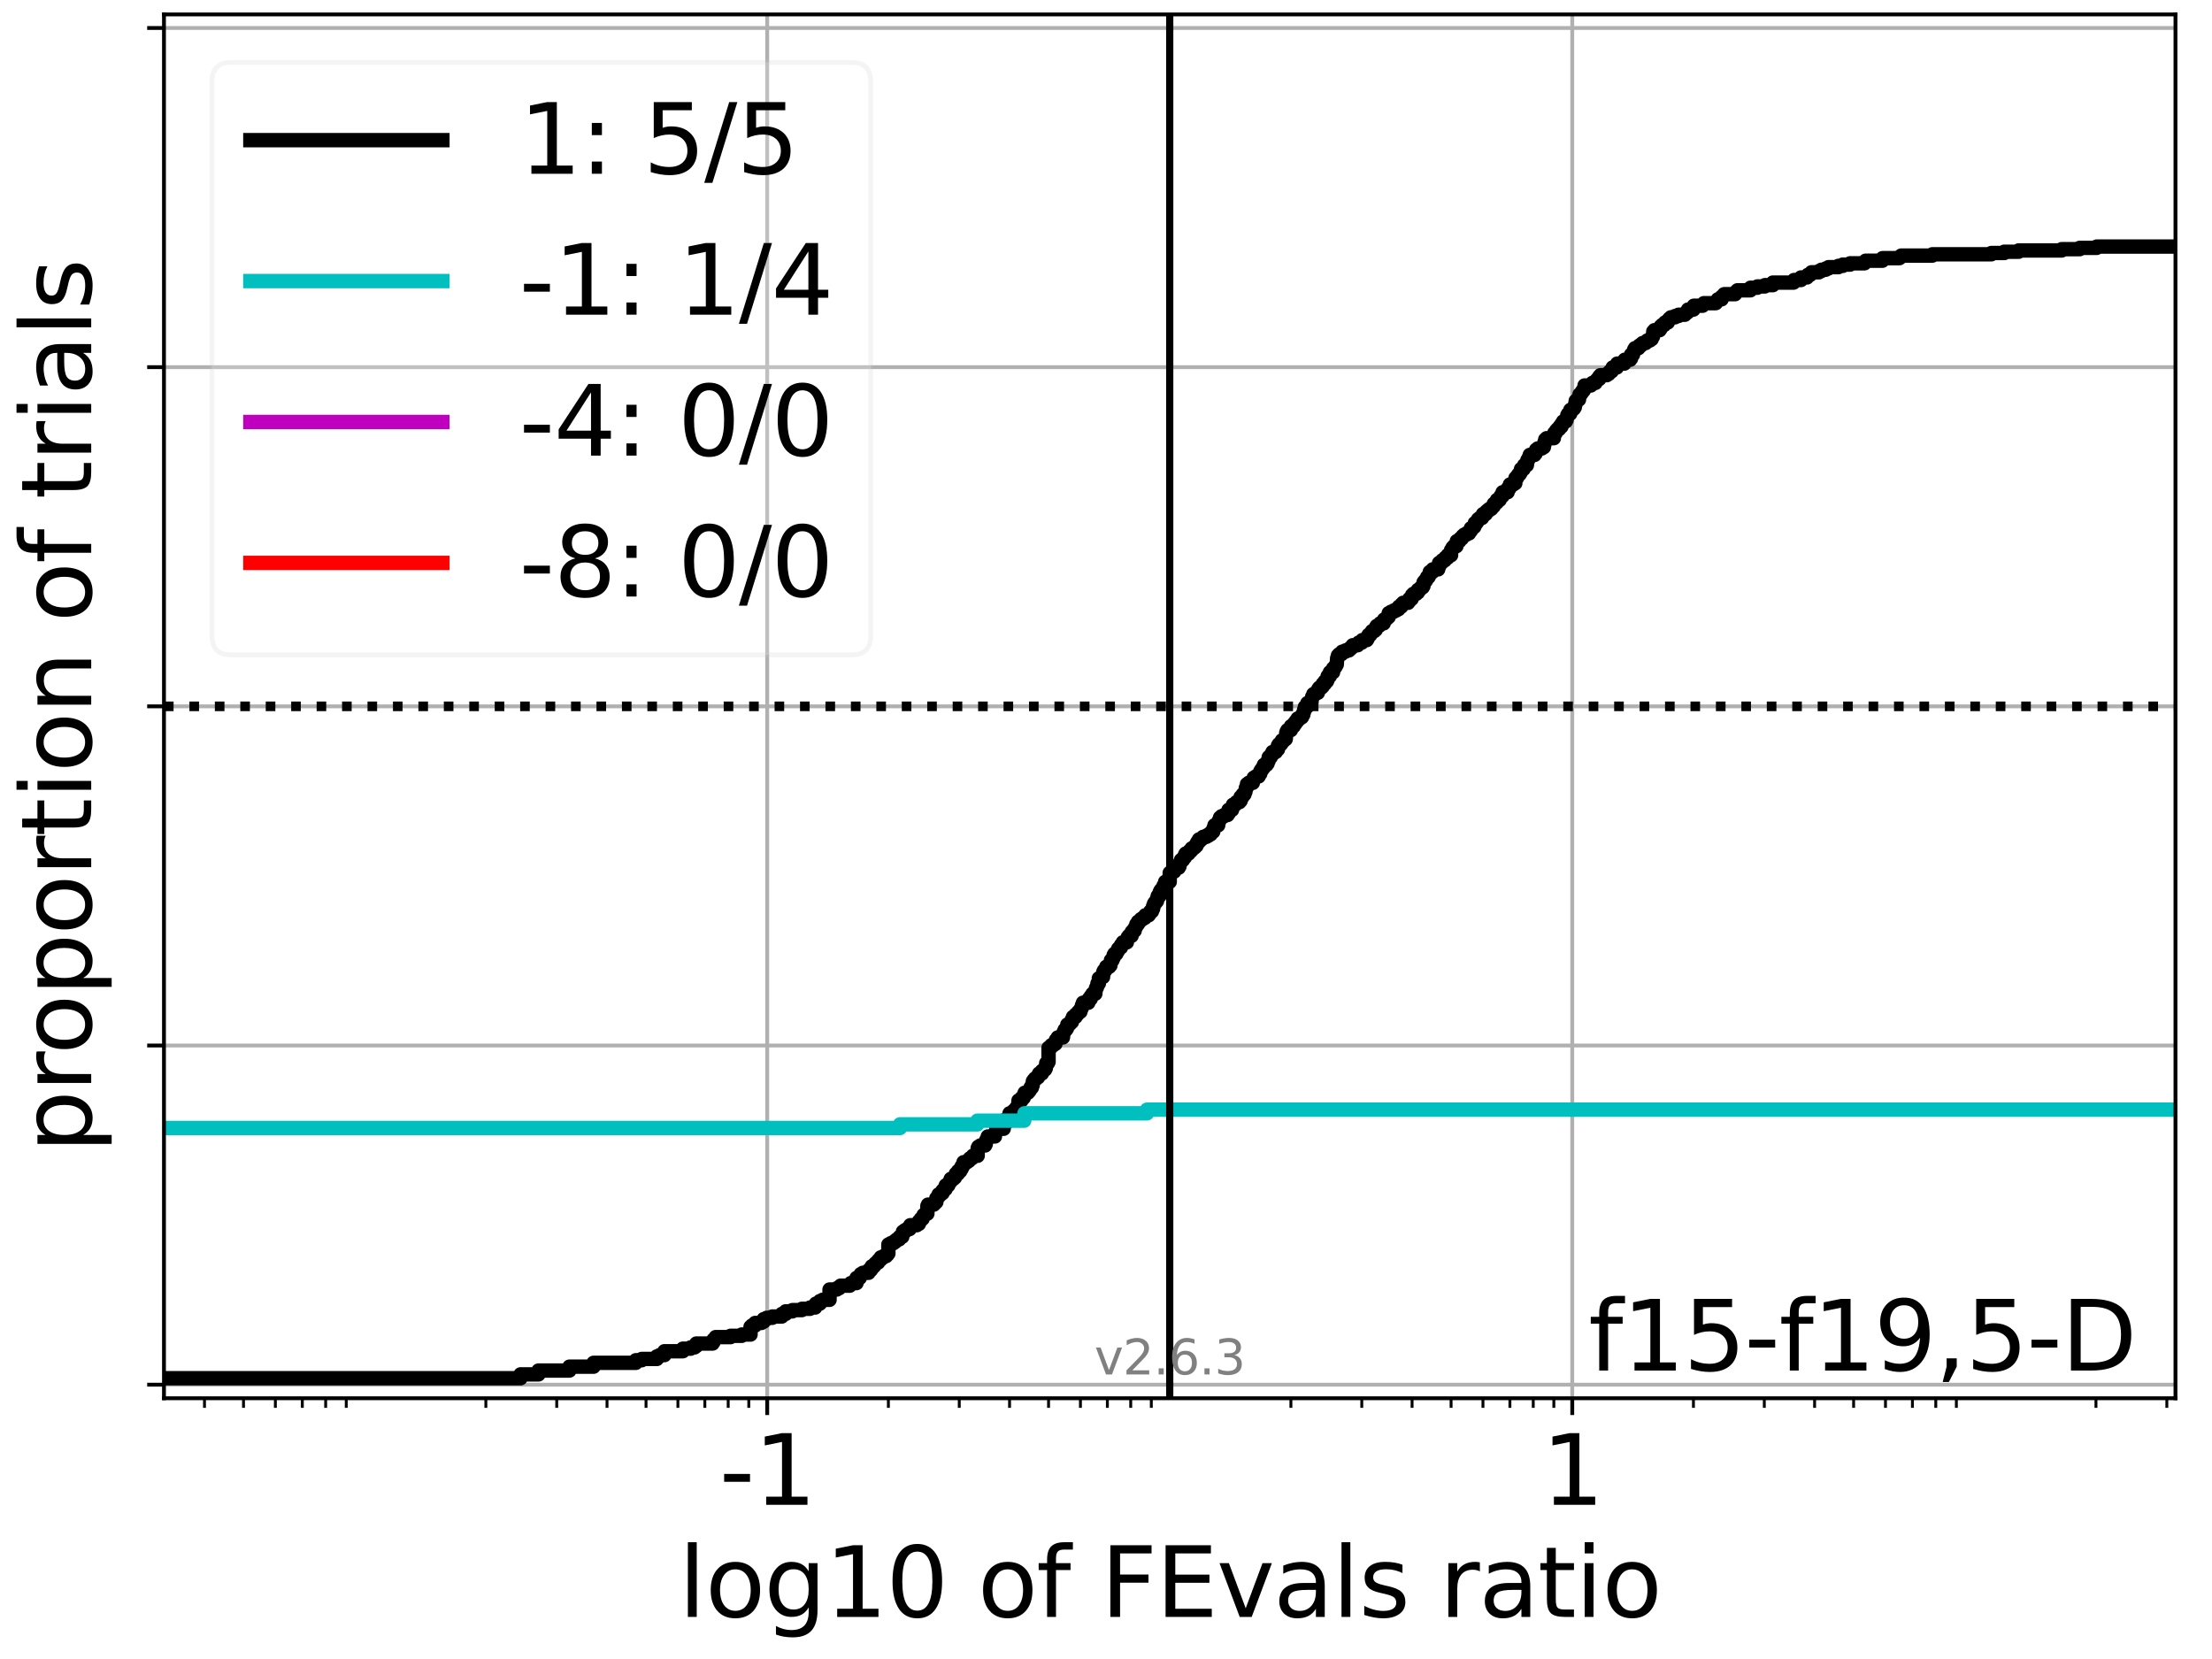 <?xml version="1.0" encoding="utf-8" standalone="no"?>
<!DOCTYPE svg PUBLIC "-//W3C//DTD SVG 1.1//EN"
  "http://www.w3.org/Graphics/SVG/1.1/DTD/svg11.dtd">
<svg xmlns:xlink="http://www.w3.org/1999/xlink" width="460.8pt" height="345.6pt" viewBox="0 0 460.8 345.6" xmlns="http://www.w3.org/2000/svg" version="1.1">
 <defs>
  <style type="text/css">*{stroke-linejoin: round; stroke-linecap: butt}</style>
 </defs>
 <g id="figure_1">
  <g id="patch_1">
   <path d="M 0 345.6 
L 460.8 345.6 
L 460.8 0 
L 0 0 
z
" style="fill: #ffffff"/>
  </g>
  <g id="axes_1">
   <g id="patch_2">
    <path d="M 34.16 291.28 
L 453.192 291.28 
L 453.192 3 
L 34.16 3 
z
" style="fill: #ffffff"/>
   </g>
   <g id="matplotlib.axis_1">
    <g id="xtick_1">
     <g id="line2d_1">
      <path d="M 159.822 291.28 
L 159.822 3 
" clip-path="url(#p659d8a43f0)" style="fill: none; stroke: #b0b0b0; stroke-width: 0.8; stroke-linecap: square"/>
     </g>
     <g id="line2d_2">
      <defs>
       <path id="me70e916cfa" d="M 0 0 
L 0 3.5 
" style="stroke: #000000; stroke-width: 0.8"/>
      </defs>
      <g>
       <use xlink:href="#me70e916cfa" x="159.822" y="291.28" style="stroke: #000000; stroke-width: 0.8"/>
      </g>
     </g>
     <g id="text_1">
      <!-- -1 -->
      <g transform="translate(149.852 313.477)scale(0.2 -0.2)">
       <defs>
        <path id="DejaVuSans-2d" d="M 313 2009 
L 1997 2009 
L 1997 1497 
L 313 1497 
L 313 2009 
z
" transform="scale(0.016)"/>
        <path id="DejaVuSans-31" d="M 794 531 
L 1825 531 
L 1825 4091 
L 703 3866 
L 703 4441 
L 1819 4666 
L 2450 4666 
L 2450 531 
L 3481 531 
L 3481 0 
L 794 0 
L 794 531 
z
" transform="scale(0.016)"/>
       </defs>
       <use xlink:href="#DejaVuSans-2d"/>
       <use xlink:href="#DejaVuSans-31" x="36.084"/>
      </g>
     </g>
    </g>
    <g id="xtick_2">
     <g id="line2d_3">
      <path d="M 327.53 291.28 
L 327.53 3 
" clip-path="url(#p659d8a43f0)" style="fill: none; stroke: #b0b0b0; stroke-width: 0.8; stroke-linecap: square"/>
     </g>
     <g id="line2d_4">
      <g>
       <use xlink:href="#me70e916cfa" x="327.53" y="291.28" style="stroke: #000000; stroke-width: 0.8"/>
      </g>
     </g>
     <g id="text_2">
      <!-- 1 -->
      <g transform="translate(321.167 313.477)scale(0.2 -0.2)">
       <use xlink:href="#DejaVuSans-31"/>
      </g>
     </g>
    </g>
    <g id="xtick_3">
     <g id="line2d_5">
      <defs>
       <path id="m4a11865825" d="M 0 0 
L 0 2 
" style="stroke: #000000; stroke-width: 0.6"/>
      </defs>
      <g>
       <use xlink:href="#m4a11865825" x="42.599" y="291.28" style="stroke: #000000; stroke-width: 0.6"/>
      </g>
     </g>
    </g>
    <g id="xtick_4">
     <g id="line2d_6">
      <g>
       <use xlink:href="#m4a11865825" x="50.726" y="291.28" style="stroke: #000000; stroke-width: 0.6"/>
      </g>
     </g>
    </g>
    <g id="xtick_5">
     <g id="line2d_7">
      <g>
       <use xlink:href="#m4a11865825" x="57.365" y="291.28" style="stroke: #000000; stroke-width: 0.6"/>
      </g>
     </g>
    </g>
    <g id="xtick_6">
     <g id="line2d_8">
      <g>
       <use xlink:href="#m4a11865825" x="62.979" y="291.28" style="stroke: #000000; stroke-width: 0.6"/>
      </g>
     </g>
    </g>
    <g id="xtick_7">
     <g id="line2d_9">
      <g>
       <use xlink:href="#m4a11865825" x="67.842" y="291.28" style="stroke: #000000; stroke-width: 0.6"/>
      </g>
     </g>
    </g>
    <g id="xtick_8">
     <g id="line2d_10">
      <g>
       <use xlink:href="#m4a11865825" x="72.131" y="291.28" style="stroke: #000000; stroke-width: 0.6"/>
      </g>
     </g>
    </g>
    <g id="xtick_9">
     <g id="line2d_11">
      <g>
       <use xlink:href="#m4a11865825" x="101.211" y="291.28" style="stroke: #000000; stroke-width: 0.6"/>
      </g>
     </g>
    </g>
    <g id="xtick_10">
     <g id="line2d_12">
      <g>
       <use xlink:href="#m4a11865825" x="115.977" y="291.28" style="stroke: #000000; stroke-width: 0.6"/>
      </g>
     </g>
    </g>
    <g id="xtick_11">
     <g id="line2d_13">
      <g>
       <use xlink:href="#m4a11865825" x="126.453" y="291.28" style="stroke: #000000; stroke-width: 0.6"/>
      </g>
     </g>
    </g>
    <g id="xtick_12">
     <g id="line2d_14">
      <g>
       <use xlink:href="#m4a11865825" x="134.579" y="291.28" style="stroke: #000000; stroke-width: 0.6"/>
      </g>
     </g>
    </g>
    <g id="xtick_13">
     <g id="line2d_15">
      <g>
       <use xlink:href="#m4a11865825" x="141.219" y="291.28" style="stroke: #000000; stroke-width: 0.6"/>
      </g>
     </g>
    </g>
    <g id="xtick_14">
     <g id="line2d_16">
      <g>
       <use xlink:href="#m4a11865825" x="146.833" y="291.28" style="stroke: #000000; stroke-width: 0.6"/>
      </g>
     </g>
    </g>
    <g id="xtick_15">
     <g id="line2d_17">
      <g>
       <use xlink:href="#m4a11865825" x="151.696" y="291.28" style="stroke: #000000; stroke-width: 0.6"/>
      </g>
     </g>
    </g>
    <g id="xtick_16">
     <g id="line2d_18">
      <g>
       <use xlink:href="#m4a11865825" x="155.985" y="291.28" style="stroke: #000000; stroke-width: 0.6"/>
      </g>
     </g>
    </g>
    <g id="xtick_17">
     <g id="line2d_19">
      <g>
       <use xlink:href="#m4a11865825" x="185.065" y="291.28" style="stroke: #000000; stroke-width: 0.6"/>
      </g>
     </g>
    </g>
    <g id="xtick_18">
     <g id="line2d_20">
      <g>
       <use xlink:href="#m4a11865825" x="199.831" y="291.28" style="stroke: #000000; stroke-width: 0.6"/>
      </g>
     </g>
    </g>
    <g id="xtick_19">
     <g id="line2d_21">
      <g>
       <use xlink:href="#m4a11865825" x="210.307" y="291.28" style="stroke: #000000; stroke-width: 0.6"/>
      </g>
     </g>
    </g>
    <g id="xtick_20">
     <g id="line2d_22">
      <g>
       <use xlink:href="#m4a11865825" x="218.433" y="291.28" style="stroke: #000000; stroke-width: 0.6"/>
      </g>
     </g>
    </g>
    <g id="xtick_21">
     <g id="line2d_23">
      <g>
       <use xlink:href="#m4a11865825" x="225.073" y="291.28" style="stroke: #000000; stroke-width: 0.6"/>
      </g>
     </g>
    </g>
    <g id="xtick_22">
     <g id="line2d_24">
      <g>
       <use xlink:href="#m4a11865825" x="230.687" y="291.28" style="stroke: #000000; stroke-width: 0.6"/>
      </g>
     </g>
    </g>
    <g id="xtick_23">
     <g id="line2d_25">
      <g>
       <use xlink:href="#m4a11865825" x="235.55" y="291.28" style="stroke: #000000; stroke-width: 0.6"/>
      </g>
     </g>
    </g>
    <g id="xtick_24">
     <g id="line2d_26">
      <g>
       <use xlink:href="#m4a11865825" x="239.839" y="291.28" style="stroke: #000000; stroke-width: 0.6"/>
      </g>
     </g>
    </g>
    <g id="xtick_25">
     <g id="line2d_27">
      <g>
       <use xlink:href="#m4a11865825" x="268.919" y="291.28" style="stroke: #000000; stroke-width: 0.6"/>
      </g>
     </g>
    </g>
    <g id="xtick_26">
     <g id="line2d_28">
      <g>
       <use xlink:href="#m4a11865825" x="283.685" y="291.28" style="stroke: #000000; stroke-width: 0.6"/>
      </g>
     </g>
    </g>
    <g id="xtick_27">
     <g id="line2d_29">
      <g>
       <use xlink:href="#m4a11865825" x="294.161" y="291.28" style="stroke: #000000; stroke-width: 0.6"/>
      </g>
     </g>
    </g>
    <g id="xtick_28">
     <g id="line2d_30">
      <g>
       <use xlink:href="#m4a11865825" x="302.287" y="291.28" style="stroke: #000000; stroke-width: 0.6"/>
      </g>
     </g>
    </g>
    <g id="xtick_29">
     <g id="line2d_31">
      <g>
       <use xlink:href="#m4a11865825" x="308.927" y="291.28" style="stroke: #000000; stroke-width: 0.6"/>
      </g>
     </g>
    </g>
    <g id="xtick_30">
     <g id="line2d_32">
      <g>
       <use xlink:href="#m4a11865825" x="314.541" y="291.28" style="stroke: #000000; stroke-width: 0.6"/>
      </g>
     </g>
    </g>
    <g id="xtick_31">
     <g id="line2d_33">
      <g>
       <use xlink:href="#m4a11865825" x="319.404" y="291.28" style="stroke: #000000; stroke-width: 0.6"/>
      </g>
     </g>
    </g>
    <g id="xtick_32">
     <g id="line2d_34">
      <g>
       <use xlink:href="#m4a11865825" x="323.693" y="291.28" style="stroke: #000000; stroke-width: 0.6"/>
      </g>
     </g>
    </g>
    <g id="xtick_33">
     <g id="line2d_35">
      <g>
       <use xlink:href="#m4a11865825" x="352.773" y="291.28" style="stroke: #000000; stroke-width: 0.6"/>
      </g>
     </g>
    </g>
    <g id="xtick_34">
     <g id="line2d_36">
      <g>
       <use xlink:href="#m4a11865825" x="367.538" y="291.28" style="stroke: #000000; stroke-width: 0.6"/>
      </g>
     </g>
    </g>
    <g id="xtick_35">
     <g id="line2d_37">
      <g>
       <use xlink:href="#m4a11865825" x="378.015" y="291.28" style="stroke: #000000; stroke-width: 0.6"/>
      </g>
     </g>
    </g>
    <g id="xtick_36">
     <g id="line2d_38">
      <g>
       <use xlink:href="#m4a11865825" x="386.141" y="291.28" style="stroke: #000000; stroke-width: 0.6"/>
      </g>
     </g>
    </g>
    <g id="xtick_37">
     <g id="line2d_39">
      <g>
       <use xlink:href="#m4a11865825" x="392.781" y="291.28" style="stroke: #000000; stroke-width: 0.6"/>
      </g>
     </g>
    </g>
    <g id="xtick_38">
     <g id="line2d_40">
      <g>
       <use xlink:href="#m4a11865825" x="398.395" y="291.28" style="stroke: #000000; stroke-width: 0.6"/>
      </g>
     </g>
    </g>
    <g id="xtick_39">
     <g id="line2d_41">
      <g>
       <use xlink:href="#m4a11865825" x="403.258" y="291.28" style="stroke: #000000; stroke-width: 0.6"/>
      </g>
     </g>
    </g>
    <g id="xtick_40">
     <g id="line2d_42">
      <g>
       <use xlink:href="#m4a11865825" x="407.547" y="291.28" style="stroke: #000000; stroke-width: 0.6"/>
      </g>
     </g>
    </g>
    <g id="xtick_41">
     <g id="line2d_43">
      <g>
       <use xlink:href="#m4a11865825" x="436.626" y="291.28" style="stroke: #000000; stroke-width: 0.6"/>
      </g>
     </g>
    </g>
    <g id="xtick_42">
     <g id="line2d_44">
      <g>
       <use xlink:href="#m4a11865825" x="451.392" y="291.28" style="stroke: #000000; stroke-width: 0.6"/>
      </g>
     </g>
    </g>
    <g id="text_3">
     <!-- log10 of FEvals ratio -->
     <g transform="translate(141.371 336.833)scale(0.2 -0.2)">
      <defs>
       <path id="DejaVuSans-6c" d="M 603 4863 
L 1178 4863 
L 1178 0 
L 603 0 
L 603 4863 
z
" transform="scale(0.016)"/>
       <path id="DejaVuSans-6f" d="M 1959 3097 
Q 1497 3097 1228 2736 
Q 959 2375 959 1747 
Q 959 1119 1226 758 
Q 1494 397 1959 397 
Q 2419 397 2687 759 
Q 2956 1122 2956 1747 
Q 2956 2369 2687 2733 
Q 2419 3097 1959 3097 
z
M 1959 3584 
Q 2709 3584 3137 3096 
Q 3566 2609 3566 1747 
Q 3566 888 3137 398 
Q 2709 -91 1959 -91 
Q 1206 -91 779 398 
Q 353 888 353 1747 
Q 353 2609 779 3096 
Q 1206 3584 1959 3584 
z
" transform="scale(0.016)"/>
       <path id="DejaVuSans-67" d="M 2906 1791 
Q 2906 2416 2648 2759 
Q 2391 3103 1925 3103 
Q 1463 3103 1205 2759 
Q 947 2416 947 1791 
Q 947 1169 1205 825 
Q 1463 481 1925 481 
Q 2391 481 2648 825 
Q 2906 1169 2906 1791 
z
M 3481 434 
Q 3481 -459 3084 -895 
Q 2688 -1331 1869 -1331 
Q 1566 -1331 1297 -1286 
Q 1028 -1241 775 -1147 
L 775 -588 
Q 1028 -725 1275 -790 
Q 1522 -856 1778 -856 
Q 2344 -856 2625 -561 
Q 2906 -266 2906 331 
L 2906 616 
Q 2728 306 2450 153 
Q 2172 0 1784 0 
Q 1141 0 747 490 
Q 353 981 353 1791 
Q 353 2603 747 3093 
Q 1141 3584 1784 3584 
Q 2172 3584 2450 3431 
Q 2728 3278 2906 2969 
L 2906 3500 
L 3481 3500 
L 3481 434 
z
" transform="scale(0.016)"/>
       <path id="DejaVuSans-30" d="M 2034 4250 
Q 1547 4250 1301 3770 
Q 1056 3291 1056 2328 
Q 1056 1369 1301 889 
Q 1547 409 2034 409 
Q 2525 409 2770 889 
Q 3016 1369 3016 2328 
Q 3016 3291 2770 3770 
Q 2525 4250 2034 4250 
z
M 2034 4750 
Q 2819 4750 3233 4129 
Q 3647 3509 3647 2328 
Q 3647 1150 3233 529 
Q 2819 -91 2034 -91 
Q 1250 -91 836 529 
Q 422 1150 422 2328 
Q 422 3509 836 4129 
Q 1250 4750 2034 4750 
z
" transform="scale(0.016)"/>
       <path id="DejaVuSans-20" transform="scale(0.016)"/>
       <path id="DejaVuSans-66" d="M 2375 4863 
L 2375 4384 
L 1825 4384 
Q 1516 4384 1395 4259 
Q 1275 4134 1275 3809 
L 1275 3500 
L 2222 3500 
L 2222 3053 
L 1275 3053 
L 1275 0 
L 697 0 
L 697 3053 
L 147 3053 
L 147 3500 
L 697 3500 
L 697 3744 
Q 697 4328 969 4595 
Q 1241 4863 1831 4863 
L 2375 4863 
z
" transform="scale(0.016)"/>
       <path id="DejaVuSans-46" d="M 628 4666 
L 3309 4666 
L 3309 4134 
L 1259 4134 
L 1259 2759 
L 3109 2759 
L 3109 2228 
L 1259 2228 
L 1259 0 
L 628 0 
L 628 4666 
z
" transform="scale(0.016)"/>
       <path id="DejaVuSans-45" d="M 628 4666 
L 3578 4666 
L 3578 4134 
L 1259 4134 
L 1259 2753 
L 3481 2753 
L 3481 2222 
L 1259 2222 
L 1259 531 
L 3634 531 
L 3634 0 
L 628 0 
L 628 4666 
z
" transform="scale(0.016)"/>
       <path id="DejaVuSans-76" d="M 191 3500 
L 800 3500 
L 1894 563 
L 2988 3500 
L 3597 3500 
L 2284 0 
L 1503 0 
L 191 3500 
z
" transform="scale(0.016)"/>
       <path id="DejaVuSans-61" d="M 2194 1759 
Q 1497 1759 1228 1600 
Q 959 1441 959 1056 
Q 959 750 1161 570 
Q 1363 391 1709 391 
Q 2188 391 2477 730 
Q 2766 1069 2766 1631 
L 2766 1759 
L 2194 1759 
z
M 3341 1997 
L 3341 0 
L 2766 0 
L 2766 531 
Q 2569 213 2275 61 
Q 1981 -91 1556 -91 
Q 1019 -91 701 211 
Q 384 513 384 1019 
Q 384 1609 779 1909 
Q 1175 2209 1959 2209 
L 2766 2209 
L 2766 2266 
Q 2766 2663 2505 2880 
Q 2244 3097 1772 3097 
Q 1472 3097 1187 3025 
Q 903 2953 641 2809 
L 641 3341 
Q 956 3463 1253 3523 
Q 1550 3584 1831 3584 
Q 2591 3584 2966 3190 
Q 3341 2797 3341 1997 
z
" transform="scale(0.016)"/>
       <path id="DejaVuSans-73" d="M 2834 3397 
L 2834 2853 
Q 2591 2978 2328 3040 
Q 2066 3103 1784 3103 
Q 1356 3103 1142 2972 
Q 928 2841 928 2578 
Q 928 2378 1081 2264 
Q 1234 2150 1697 2047 
L 1894 2003 
Q 2506 1872 2764 1633 
Q 3022 1394 3022 966 
Q 3022 478 2636 193 
Q 2250 -91 1575 -91 
Q 1294 -91 989 -36 
Q 684 19 347 128 
L 347 722 
Q 666 556 975 473 
Q 1284 391 1588 391 
Q 1994 391 2212 530 
Q 2431 669 2431 922 
Q 2431 1156 2273 1281 
Q 2116 1406 1581 1522 
L 1381 1569 
Q 847 1681 609 1914 
Q 372 2147 372 2553 
Q 372 3047 722 3315 
Q 1072 3584 1716 3584 
Q 2034 3584 2315 3537 
Q 2597 3491 2834 3397 
z
" transform="scale(0.016)"/>
       <path id="DejaVuSans-72" d="M 2631 2963 
Q 2534 3019 2420 3045 
Q 2306 3072 2169 3072 
Q 1681 3072 1420 2755 
Q 1159 2438 1159 1844 
L 1159 0 
L 581 0 
L 581 3500 
L 1159 3500 
L 1159 2956 
Q 1341 3275 1631 3429 
Q 1922 3584 2338 3584 
Q 2397 3584 2469 3576 
Q 2541 3569 2628 3553 
L 2631 2963 
z
" transform="scale(0.016)"/>
       <path id="DejaVuSans-74" d="M 1172 4494 
L 1172 3500 
L 2356 3500 
L 2356 3053 
L 1172 3053 
L 1172 1153 
Q 1172 725 1289 603 
Q 1406 481 1766 481 
L 2356 481 
L 2356 0 
L 1766 0 
Q 1100 0 847 248 
Q 594 497 594 1153 
L 594 3053 
L 172 3053 
L 172 3500 
L 594 3500 
L 594 4494 
L 1172 4494 
z
" transform="scale(0.016)"/>
       <path id="DejaVuSans-69" d="M 603 3500 
L 1178 3500 
L 1178 0 
L 603 0 
L 603 3500 
z
M 603 4863 
L 1178 4863 
L 1178 4134 
L 603 4134 
L 603 4863 
z
" transform="scale(0.016)"/>
      </defs>
      <use xlink:href="#DejaVuSans-6c"/>
      <use xlink:href="#DejaVuSans-6f" x="27.783"/>
      <use xlink:href="#DejaVuSans-67" x="88.965"/>
      <use xlink:href="#DejaVuSans-31" x="152.441"/>
      <use xlink:href="#DejaVuSans-30" x="216.064"/>
      <use xlink:href="#DejaVuSans-20" x="279.688"/>
      <use xlink:href="#DejaVuSans-6f" x="311.475"/>
      <use xlink:href="#DejaVuSans-66" x="372.656"/>
      <use xlink:href="#DejaVuSans-20" x="407.861"/>
      <use xlink:href="#DejaVuSans-46" x="439.648"/>
      <use xlink:href="#DejaVuSans-45" x="497.168"/>
      <use xlink:href="#DejaVuSans-76" x="560.352"/>
      <use xlink:href="#DejaVuSans-61" x="619.531"/>
      <use xlink:href="#DejaVuSans-6c" x="680.811"/>
      <use xlink:href="#DejaVuSans-73" x="708.594"/>
      <use xlink:href="#DejaVuSans-20" x="760.693"/>
      <use xlink:href="#DejaVuSans-72" x="792.48"/>
      <use xlink:href="#DejaVuSans-61" x="833.594"/>
      <use xlink:href="#DejaVuSans-74" x="894.873"/>
      <use xlink:href="#DejaVuSans-69" x="934.082"/>
      <use xlink:href="#DejaVuSans-6f" x="961.865"/>
     </g>
    </g>
   </g>
   <g id="matplotlib.axis_2">
    <g id="ytick_1">
     <g id="line2d_45">
      <path d="M 34.16 288.454 
L 453.192 288.454 
" clip-path="url(#p659d8a43f0)" style="fill: none; stroke: #b0b0b0; stroke-width: 0.8; stroke-linecap: square"/>
     </g>
     <g id="line2d_46">
      <defs>
       <path id="me5f9f652f5" d="M 0 0 
L -3.5 0 
" style="stroke: #000000; stroke-width: 0.8"/>
      </defs>
      <g>
       <use xlink:href="#me5f9f652f5" x="34.16" y="288.454" style="stroke: #000000; stroke-width: 0.8"/>
      </g>
     </g>
    </g>
    <g id="ytick_2">
     <g id="line2d_47">
      <path d="M 34.16 217.797 
L 453.192 217.797 
" clip-path="url(#p659d8a43f0)" style="fill: none; stroke: #b0b0b0; stroke-width: 0.8; stroke-linecap: square"/>
     </g>
     <g id="line2d_48">
      <g>
       <use xlink:href="#me5f9f652f5" x="34.16" y="217.797" style="stroke: #000000; stroke-width: 0.8"/>
      </g>
     </g>
    </g>
    <g id="ytick_3">
     <g id="line2d_49">
      <path d="M 34.16 147.14 
L 453.192 147.14 
" clip-path="url(#p659d8a43f0)" style="fill: none; stroke: #b0b0b0; stroke-width: 0.8; stroke-linecap: square"/>
     </g>
     <g id="line2d_50">
      <g>
       <use xlink:href="#me5f9f652f5" x="34.16" y="147.14" style="stroke: #000000; stroke-width: 0.8"/>
      </g>
     </g>
    </g>
    <g id="ytick_4">
     <g id="line2d_51">
      <path d="M 34.16 76.483 
L 453.192 76.483 
" clip-path="url(#p659d8a43f0)" style="fill: none; stroke: #b0b0b0; stroke-width: 0.8; stroke-linecap: square"/>
     </g>
     <g id="line2d_52">
      <g>
       <use xlink:href="#me5f9f652f5" x="34.16" y="76.483" style="stroke: #000000; stroke-width: 0.8"/>
      </g>
     </g>
    </g>
    <g id="ytick_5">
     <g id="line2d_53">
      <path d="M 34.16 5.826 
L 453.192 5.826 
" clip-path="url(#p659d8a43f0)" style="fill: none; stroke: #b0b0b0; stroke-width: 0.8; stroke-linecap: square"/>
     </g>
     <g id="line2d_54">
      <g>
       <use xlink:href="#me5f9f652f5" x="34.16" y="5.826" style="stroke: #000000; stroke-width: 0.8"/>
      </g>
     </g>
    </g>
    <g id="text_4">
     <!-- proportion of trials -->
     <g transform="translate(19.001 240.146)rotate(-90)scale(0.2 -0.2)">
      <defs>
       <path id="DejaVuSans-70" d="M 1159 525 
L 1159 -1331 
L 581 -1331 
L 581 3500 
L 1159 3500 
L 1159 2969 
Q 1341 3281 1617 3432 
Q 1894 3584 2278 3584 
Q 2916 3584 3314 3078 
Q 3713 2572 3713 1747 
Q 3713 922 3314 415 
Q 2916 -91 2278 -91 
Q 1894 -91 1617 61 
Q 1341 213 1159 525 
z
M 3116 1747 
Q 3116 2381 2855 2742 
Q 2594 3103 2138 3103 
Q 1681 3103 1420 2742 
Q 1159 2381 1159 1747 
Q 1159 1113 1420 752 
Q 1681 391 2138 391 
Q 2594 391 2855 752 
Q 3116 1113 3116 1747 
z
" transform="scale(0.016)"/>
       <path id="DejaVuSans-6e" d="M 3513 2113 
L 3513 0 
L 2938 0 
L 2938 2094 
Q 2938 2591 2744 2837 
Q 2550 3084 2163 3084 
Q 1697 3084 1428 2787 
Q 1159 2491 1159 1978 
L 1159 0 
L 581 0 
L 581 3500 
L 1159 3500 
L 1159 2956 
Q 1366 3272 1645 3428 
Q 1925 3584 2291 3584 
Q 2894 3584 3203 3211 
Q 3513 2838 3513 2113 
z
" transform="scale(0.016)"/>
      </defs>
      <use xlink:href="#DejaVuSans-70"/>
      <use xlink:href="#DejaVuSans-72" x="63.477"/>
      <use xlink:href="#DejaVuSans-6f" x="102.34"/>
      <use xlink:href="#DejaVuSans-70" x="163.521"/>
      <use xlink:href="#DejaVuSans-6f" x="226.998"/>
      <use xlink:href="#DejaVuSans-72" x="288.18"/>
      <use xlink:href="#DejaVuSans-74" x="329.293"/>
      <use xlink:href="#DejaVuSans-69" x="368.502"/>
      <use xlink:href="#DejaVuSans-6f" x="396.285"/>
      <use xlink:href="#DejaVuSans-6e" x="457.467"/>
      <use xlink:href="#DejaVuSans-20" x="520.846"/>
      <use xlink:href="#DejaVuSans-6f" x="552.633"/>
      <use xlink:href="#DejaVuSans-66" x="613.814"/>
      <use xlink:href="#DejaVuSans-20" x="649.02"/>
      <use xlink:href="#DejaVuSans-74" x="680.807"/>
      <use xlink:href="#DejaVuSans-72" x="720.016"/>
      <use xlink:href="#DejaVuSans-69" x="761.129"/>
      <use xlink:href="#DejaVuSans-61" x="788.912"/>
      <use xlink:href="#DejaVuSans-6c" x="850.191"/>
      <use xlink:href="#DejaVuSans-73" x="877.975"/>
     </g>
    </g>
   </g>
   <g id="line2d_55">
    <path d="M 34.16 287.114 
L 108.438 287.114 
L 108.438 286.311 
L 112.176 286.311 
L 112.176 285.507 
L 118.619 285.507 
L 118.619 284.703 
L 123.65 284.703 
L 123.65 283.9 
L 132.458 283.9 
L 132.458 283.364 
L 133.68 283.364 
L 133.68 283.096 
L 136.833 283.096 
L 136.833 282.56 
L 137.419 282.56 
L 137.419 282.292 
L 138.416 282.292 
L 138.416 281.488 
L 142.253 281.488 
L 142.253 280.953 
L 143.862 280.953 
L 143.862 280.685 
L 144.711 280.685 
L 144.711 280.417 
L 145.056 280.417 
L 145.056 279.881 
L 148.446 279.881 
L 148.446 279.613 
L 148.624 279.613 
L 148.624 279.077 
L 148.893 279.077 
L 148.893 278.81 
L 149.086 278.81 
L 149.086 278.542 
L 152.185 278.542 
L 152.185 278.274 
L 154.507 278.274 
L 154.507 278.006 
L 156.351 278.006 
L 156.351 276.399 
L 156.636 276.399 
L 156.636 276.131 
L 157.31 276.131 
L 157.31 275.595 
L 158.628 275.595 
L 158.628 275.327 
L 159.101 275.327 
L 159.101 274.791 
L 159.718 274.791 
L 159.718 274.523 
L 160.878 274.523 
L 160.878 274.255 
L 162.859 274.255 
L 162.859 273.72 
L 163.659 273.72 
L 163.659 273.184 
L 165.073 273.184 
L 165.073 272.916 
L 167.049 272.916 
L 167.049 272.648 
L 168.737 272.648 
L 168.737 272.38 
L 169.816 272.38 
L 169.816 271.844 
L 169.953 271.844 
L 169.953 271.576 
L 170.787 271.576 
L 170.787 271.041 
L 171.354 271.041 
L 171.354 270.773 
L 172.811 270.773 
L 172.811 268.63 
L 174.329 268.63 
L 174.329 268.362 
L 174.816 268.362 
L 174.816 268.094 
L 175.112 268.094 
L 175.112 267.826 
L 177.024 267.826 
L 177.024 267.558 
L 177.231 267.558 
L 177.231 267.29 
L 178.425 267.29 
L 178.425 266.219 
L 179.106 266.219 
L 179.192 265.683 
L 179.303 265.683 
L 179.303 265.415 
L 179.749 265.415 
L 179.749 265.147 
L 180.937 265.147 
L 180.937 264.611 
L 181.399 264.611 
L 181.399 264.343 
L 181.594 264.343 
L 181.594 263.808 
L 182.07 263.808 
L 182.07 263.54 
L 182.262 263.54 
L 182.262 263.272 
L 182.552 263.272 
L 182.552 263.004 
L 182.943 263.004 
L 183.041 262.468 
L 183.407 262.468 
L 183.481 261.932 
L 184.08 261.932 
L 184.08 261.664 
L 184.612 261.664 
L 184.612 261.397 
L 184.873 261.397 
L 184.873 261.129 
L 185.065 261.129 
L 185.065 259.253 
L 185.547 259.253 
L 185.547 258.985 
L 186.12 258.985 
L 186.12 258.718 
L 186.489 258.718 
L 186.489 258.45 
L 186.82 258.45 
L 186.82 258.182 
L 187.318 258.182 
L 187.415 257.646 
L 187.956 257.646 
L 188.032 257.11 
L 188.101 257.11 
L 188.101 256.574 
L 188.455 256.574 
L 188.455 256.307 
L 188.902 256.307 
L 188.902 256.039 
L 189.484 256.039 
L 189.484 255.503 
L 189.623 255.503 
L 189.623 255.235 
L 190.983 255.235 
L 190.983 254.967 
L 191.414 254.967 
L 191.414 254.431 
L 191.704 254.431 
L 191.704 254.163 
L 191.844 254.163 
L 191.844 253.895 
L 192.193 253.895 
L 192.292 253.36 
L 192.408 253.36 
L 192.408 253.092 
L 192.738 253.092 
L 192.738 252.824 
L 193.191 252.824 
L 193.191 251.217 
L 193.311 251.217 
L 193.311 250.949 
L 194.515 250.949 
L 194.515 250.681 
L 194.786 250.681 
L 194.786 250.413 
L 195.059 250.413 
L 195.059 249.609 
L 195.272 249.609 
L 195.272 249.341 
L 195.508 249.341 
L 195.541 248.806 
L 196.03 248.806 
L 196.03 248.538 
L 196.36 248.538 
L 196.36 248.002 
L 196.597 248.002 
L 196.597 247.734 
L 196.975 247.734 
L 197.028 246.93 
L 197.558 246.93 
L 197.663 246.394 
L 197.828 246.394 
L 197.828 246.127 
L 198.054 246.127 
L 198.054 245.591 
L 198.636 245.591 
L 198.636 245.323 
L 198.931 245.323 
L 199.025 244.787 
L 199.109 244.787 
L 199.109 244.519 
L 199.563 244.519 
L 199.563 243.983 
L 200.039 243.983 
L 200.072 243.448 
L 200.355 243.448 
L 200.355 242.912 
L 200.631 242.912 
L 200.723 242.108 
L 201.46 242.108 
L 201.46 241.84 
L 201.846 241.84 
L 201.846 241.572 
L 202.043 241.572 
L 202.043 241.305 
L 202.473 241.305 
L 202.473 241.037 
L 202.67 241.037 
L 202.67 240.769 
L 203.667 240.769 
L 203.667 239.161 
L 203.796 239.161 
L 203.796 238.893 
L 204.199 238.893 
L 204.199 238.626 
L 205.217 238.626 
L 205.217 238.358 
L 205.346 238.358 
L 205.427 237.554 
L 205.585 237.554 
L 205.585 237.286 
L 205.749 237.286 
L 205.772 236.75 
L 207.263 236.75 
L 207.312 235.947 
L 207.425 235.947 
L 207.504 235.411 
L 207.585 235.411 
L 207.585 235.143 
L 209.084 235.143 
L 209.113 234.339 
L 209.281 234.339 
L 209.281 234.071 
L 209.507 234.071 
L 209.586 233.536 
L 209.721 233.536 
L 209.721 233 
L 210.231 233 
L 210.307 231.928 
L 211.004 231.928 
L 211.004 231.66 
L 211.141 231.66 
L 211.141 231.392 
L 211.616 231.392 
L 211.638 230.857 
L 211.954 230.857 
L 212.028 230.321 
L 212.089 230.321 
L 212.175 229.249 
L 212.82 229.249 
L 212.82 228.714 
L 213.249 228.714 
L 213.354 227.91 
L 213.46 227.91 
L 213.46 227.642 
L 214.144 227.642 
L 214.144 227.374 
L 214.383 227.374 
L 214.383 227.106 
L 214.569 227.106 
L 214.676 226.57 
L 214.963 226.57 
L 214.963 226.035 
L 215.142 226.035 
L 215.17 225.231 
L 215.354 225.231 
L 215.354 224.963 
L 215.576 224.963 
L 215.576 224.695 
L 215.921 224.695 
L 215.921 224.427 
L 216.255 224.427 
L 216.322 223.891 
L 216.464 223.891 
L 216.464 223.624 
L 217.059 223.624 
L 217.059 223.088 
L 217.378 223.088 
L 217.378 222.82 
L 217.722 222.82 
L 217.722 222.552 
L 217.858 222.552 
L 217.945 221.48 
L 218.298 221.48 
L 218.298 221.213 
L 218.433 221.213 
L 218.433 218.266 
L 218.88 218.266 
L 218.88 217.998 
L 219.018 217.998 
L 219.018 217.73 
L 219.459 217.73 
L 219.459 217.462 
L 219.862 217.462 
L 219.962 216.658 
L 220.301 216.658 
L 220.338 216.123 
L 221.428 216.123 
L 221.513 215.319 
L 221.557 215.319 
L 221.557 215.051 
L 221.683 215.051 
L 221.683 214.783 
L 221.797 214.783 
L 221.797 214.515 
L 222.09 214.515 
L 222.09 214.247 
L 222.27 214.247 
L 222.339 213.444 
L 222.757 213.444 
L 222.757 213.176 
L 223.024 213.176 
L 223.024 212.908 
L 223.296 212.908 
L 223.296 212.372 
L 223.43 212.372 
L 223.53 211.836 
L 224.067 211.836 
L 224.119 211.3 
L 224.48 211.3 
L 224.48 211.033 
L 224.641 211.033 
L 224.641 210.765 
L 225.073 210.765 
L 225.073 210.229 
L 225.251 210.229 
L 225.251 209.961 
L 225.372 209.961 
L 225.391 209.425 
L 225.504 209.425 
L 225.597 208.889 
L 226.714 208.889 
L 226.81 208.354 
L 226.828 208.354 
L 226.828 208.086 
L 227.216 208.086 
L 227.216 207.55 
L 227.443 207.55 
L 227.443 207.282 
L 227.586 207.282 
L 227.586 207.014 
L 228.174 207.014 
L 228.277 205.943 
L 228.386 205.943 
L 228.386 205.675 
L 228.525 205.675 
L 228.624 204.871 
L 228.91 204.871 
L 228.91 203.799 
L 229.299 203.799 
L 229.299 203.532 
L 229.783 203.532 
L 229.838 202.46 
L 229.966 202.46 
L 229.966 202.192 
L 230.249 202.192 
L 230.249 201.924 
L 230.41 201.924 
L 230.46 201.388 
L 231.103 201.388 
L 231.103 201.121 
L 231.319 201.121 
L 231.423 200.049 
L 231.743 200.049 
L 231.825 199.513 
L 231.989 199.513 
L 231.989 198.977 
L 232.135 198.977 
L 232.135 198.709 
L 232.555 198.709 
L 232.555 198.442 
L 232.668 198.442 
L 232.668 198.174 
L 232.856 198.174 
L 232.94 197.638 
L 233.199 197.638 
L 233.199 197.37 
L 233.526 197.37 
L 233.545 196.834 
L 233.773 196.834 
L 233.773 196.566 
L 233.907 196.566 
L 233.907 196.298 
L 234.749 196.298 
L 234.832 195.495 
L 234.938 195.495 
L 234.938 195.227 
L 235.14 195.227 
L 235.14 194.959 
L 235.728 194.959 
L 235.747 194.155 
L 235.981 194.155 
L 235.981 193.887 
L 236.368 193.887 
L 236.368 193.352 
L 236.512 193.352 
L 236.512 193.084 
L 236.674 193.084 
L 236.718 192.548 
L 237.036 192.548 
L 237.057 192.012 
L 237.418 192.012 
L 237.418 191.744 
L 237.664 191.744 
L 237.664 191.476 
L 238.062 191.476 
L 238.062 191.208 
L 238.506 191.208 
L 238.586 190.673 
L 239.291 190.673 
L 239.291 190.405 
L 239.485 190.405 
L 239.485 190.137 
L 239.625 190.137 
L 239.625 189.869 
L 239.969 189.869 
L 240.064 189.333 
L 240.205 189.333 
L 240.205 188.797 
L 240.338 188.797 
L 240.393 188.262 
L 240.565 188.262 
L 240.565 187.994 
L 240.803 187.994 
L 240.803 187.726 
L 241.014 187.726 
L 241.026 187.19 
L 241.163 187.19 
L 241.175 186.654 
L 241.561 186.654 
L 241.594 185.851 
L 241.707 185.851 
L 241.707 185.583 
L 241.899 185.583 
L 241.899 185.315 
L 242.219 185.315 
L 242.219 185.047 
L 242.342 185.047 
L 242.388 184.511 
L 242.705 184.511 
L 242.721 183.707 
L 243.676 183.707 
L 243.676 181.832 
L 244.041 181.832 
L 244.041 181.564 
L 244.622 181.564 
L 244.732 181.029 
L 245 181.029 
L 245 180.761 
L 245.544 180.761 
L 245.544 180.493 
L 245.7 180.493 
L 245.793 179.689 
L 245.977 179.689 
L 246.026 179.153 
L 246.443 179.153 
L 246.443 178.885 
L 246.572 178.885 
L 246.572 178.617 
L 246.845 178.617 
L 246.845 178.082 
L 246.989 178.082 
L 246.989 177.814 
L 247.617 177.814 
L 247.617 177.546 
L 247.769 177.546 
L 247.769 177.278 
L 248.111 177.278 
L 248.111 177.01 
L 248.234 177.01 
L 248.234 176.742 
L 248.65 176.742 
L 248.65 176.474 
L 248.982 176.474 
L 248.982 176.206 
L 249.244 176.206 
L 249.29 175.671 
L 249.438 175.671 
L 249.438 175.403 
L 249.76 175.403 
L 249.76 174.867 
L 250.316 174.867 
L 250.316 174.599 
L 250.634 174.599 
L 250.634 174.331 
L 251.331 174.331 
L 251.331 174.063 
L 251.802 174.063 
L 251.802 173.795 
L 252.228 173.795 
L 252.228 173.527 
L 252.388 173.527 
L 252.388 173.26 
L 252.74 173.26 
L 252.828 172.456 
L 252.935 172.456 
L 253.001 171.92 
L 253.769 171.92 
L 253.826 171.116 
L 253.952 171.116 
L 253.952 170.849 
L 254.112 170.849 
L 254.153 170.313 
L 254.443 170.313 
L 254.443 170.045 
L 255.013 170.045 
L 255.013 169.777 
L 255.743 169.777 
L 255.743 169.509 
L 255.929 169.509 
L 255.929 168.705 
L 256.665 168.705 
L 256.736 167.902 
L 256.851 167.902 
L 256.851 167.634 
L 257.337 167.634 
L 257.337 167.366 
L 257.564 167.366 
L 257.564 167.098 
L 258.203 167.098 
L 258.203 166.83 
L 258.442 166.83 
L 258.442 166.026 
L 258.831 166.026 
L 258.876 165.491 
L 259.242 165.491 
L 259.32 164.955 
L 259.445 164.955 
L 259.529 164.151 
L 259.698 164.151 
L 259.766 163.348 
L 260.118 163.348 
L 260.118 163.08 
L 260.99 163.08 
L 261.085 162.276 
L 261.178 162.276 
L 261.178 162.008 
L 261.601 162.008 
L 261.601 161.74 
L 262.207 161.74 
L 262.279 161.204 
L 262.527 161.204 
L 262.54 160.669 
L 262.693 160.669 
L 262.693 160.401 
L 262.907 160.401 
L 262.907 160.133 
L 263.058 160.133 
L 263.058 159.865 
L 263.305 159.865 
L 263.305 159.329 
L 263.863 159.329 
L 263.863 159.061 
L 264.056 159.061 
L 264.056 158.525 
L 264.268 158.525 
L 264.303 157.722 
L 264.728 157.722 
L 264.791 157.186 
L 265.082 157.186 
L 265.082 156.65 
L 265.779 156.65 
L 265.87 156.114 
L 266.22 156.114 
L 266.22 155.311 
L 266.387 155.311 
L 266.387 155.043 
L 266.859 155.043 
L 266.859 154.775 
L 267.045 154.775 
L 267.045 154.239 
L 267.533 154.239 
L 267.533 153.971 
L 267.844 153.971 
L 267.947 152.632 
L 268.041 152.632 
L 268.041 152.364 
L 268.204 152.364 
L 268.204 152.096 
L 268.919 152.096 
L 268.919 151.292 
L 269.501 151.292 
L 269.525 150.757 
L 269.865 150.757 
L 269.942 150.221 
L 270.274 150.221 
L 270.319 149.685 
L 270.819 149.685 
L 270.819 149.417 
L 271.219 149.417 
L 271.277 148.881 
L 271.502 148.881 
L 271.546 148.346 
L 271.64 148.346 
L 271.686 147.81 
L 271.813 147.81 
L 271.833 147.274 
L 272.273 147.274 
L 272.348 146.47 
L 272.969 146.47 
L 272.969 146.202 
L 273.208 146.202 
L 273.294 145.399 
L 273.356 145.399 
L 273.356 145.131 
L 273.508 145.131 
L 273.596 144.595 
L 274.029 144.595 
L 274.029 144.327 
L 274.532 144.327 
L 274.63 143.523 
L 274.828 143.523 
L 274.828 143.256 
L 275.297 143.256 
L 275.297 142.988 
L 275.558 142.988 
L 275.558 142.452 
L 275.989 142.452 
L 275.989 141.916 
L 276.438 141.916 
L 276.438 141.648 
L 276.556 141.648 
L 276.58 140.845 
L 277.045 140.845 
L 277.045 140.041 
L 277.701 140.041 
L 277.712 139.237 
L 277.983 139.237 
L 277.983 138.969 
L 278.177 138.969 
L 278.177 138.701 
L 278.32 138.701 
L 278.32 138.433 
L 278.473 138.433 
L 278.556 137.094 
L 278.628 137.094 
L 278.716 136.558 
L 278.961 136.558 
L 278.961 136.29 
L 279.435 136.29 
L 279.435 136.022 
L 279.596 136.022 
L 279.596 135.755 
L 280.294 135.755 
L 280.294 135.487 
L 281.011 135.487 
L 281.011 135.219 
L 281.296 135.219 
L 281.296 134.951 
L 281.603 134.951 
L 281.603 134.683 
L 281.793 134.683 
L 281.793 134.415 
L 282.839 134.415 
L 282.839 134.147 
L 283.015 134.147 
L 283.015 133.879 
L 283.685 133.879 
L 283.789 133.343 
L 284.739 133.343 
L 284.739 133.076 
L 284.899 133.076 
L 284.94 132.54 
L 285.085 132.54 
L 285.085 132.272 
L 285.457 132.272 
L 285.457 132.004 
L 285.633 132.004 
L 285.633 131.736 
L 285.827 131.736 
L 285.827 131.468 
L 286.307 131.468 
L 286.307 131.2 
L 286.599 131.2 
L 286.618 130.665 
L 286.786 130.665 
L 286.786 130.397 
L 287.291 130.397 
L 287.291 130.129 
L 287.507 130.129 
L 287.507 129.861 
L 288.243 129.861 
L 288.332 129.057 
L 288.716 129.057 
L 288.716 128.789 
L 289.006 128.789 
L 289.006 128.521 
L 289.298 128.521 
L 289.298 127.718 
L 289.752 127.718 
L 289.752 127.45 
L 290.324 127.45 
L 290.324 127.182 
L 290.864 127.182 
L 290.864 126.914 
L 291.337 126.914 
L 291.414 126.378 
L 291.919 126.378 
L 292.011 125.842 
L 292.293 125.842 
L 292.293 125.575 
L 293.335 125.575 
L 293.335 125.307 
L 293.549 125.307 
L 293.572 124.771 
L 294.071 124.771 
L 294.161 123.967 
L 294.42 123.967 
L 294.42 123.699 
L 295.055 123.699 
L 295.055 123.431 
L 295.368 123.431 
L 295.368 122.896 
L 295.758 122.896 
L 295.758 122.628 
L 296 122.628 
L 296 122.36 
L 296.369 122.36 
L 296.369 122.092 
L 296.528 122.092 
L 296.563 121.288 
L 296.77 121.288 
L 296.77 121.02 
L 297.019 121.02 
L 297.019 120.753 
L 297.173 120.753 
L 297.173 120.485 
L 297.297 120.485 
L 297.297 120.217 
L 297.595 120.217 
L 297.595 119.949 
L 297.735 119.949 
L 297.806 119.413 
L 297.848 119.413 
L 297.848 119.145 
L 298.45 119.145 
L 298.45 118.609 
L 299.6 118.609 
L 299.708 118.074 
L 299.775 118.074 
L 299.785 117.27 
L 300.309 117.27 
L 300.309 117.002 
L 300.433 117.002 
L 300.433 116.734 
L 300.982 116.734 
L 301.061 116.198 
L 301.566 116.198 
L 301.577 115.663 
L 302.287 115.663 
L 302.287 114.591 
L 302.484 114.591 
L 302.484 114.323 
L 302.6 114.323 
L 302.6 114.055 
L 302.848 114.055 
L 302.848 113.787 
L 303.391 113.787 
L 303.482 112.716 
L 304.037 112.716 
L 304.037 112.448 
L 304.2 112.448 
L 304.2 112.18 
L 304.541 112.18 
L 304.541 111.912 
L 304.71 111.912 
L 304.71 111.644 
L 305.009 111.644 
L 305.009 111.376 
L 305.489 111.376 
L 305.489 111.108 
L 306.035 111.108 
L 306.035 110.84 
L 306.204 110.84 
L 306.204 110.573 
L 306.415 110.573 
L 306.415 110.037 
L 306.809 110.037 
L 306.809 109.769 
L 307.119 109.769 
L 307.119 109.501 
L 307.233 109.501 
L 307.233 108.965 
L 307.584 108.965 
L 307.584 108.697 
L 307.759 108.697 
L 307.759 108.429 
L 307.92 108.429 
L 307.92 108.162 
L 308.257 108.162 
L 308.257 107.894 
L 308.746 107.894 
L 308.746 107.626 
L 308.927 107.626 
L 308.927 107.09 
L 309.503 107.09 
L 309.61 106.554 
L 309.911 106.554 
L 309.911 106.286 
L 310.263 106.286 
L 310.263 106.018 
L 310.666 106.018 
L 310.666 105.75 
L 310.896 105.75 
L 310.896 105.483 
L 311.161 105.483 
L 311.192 104.947 
L 311.506 104.947 
L 311.506 104.679 
L 311.842 104.679 
L 311.842 104.143 
L 312.41 104.143 
L 312.474 103.607 
L 312.598 103.607 
L 312.598 103.339 
L 313.01 103.339 
L 313.023 102.536 
L 314.065 102.536 
L 314.114 101.732 
L 314.46 101.732 
L 314.541 100.928 
L 315.274 100.928 
L 315.274 100.661 
L 315.665 100.661 
L 315.697 99.589 
L 316.021 99.589 
L 316.021 99.321 
L 316.138 99.321 
L 316.138 99.053 
L 316.332 99.053 
L 316.332 98.785 
L 316.594 98.785 
L 316.594 98.517 
L 316.759 98.517 
L 316.856 97.714 
L 317.393 97.714 
L 317.393 97.446 
L 317.515 97.446 
L 317.515 96.91 
L 318.075 96.91 
L 318.176 96.106 
L 318.188 96.106 
L 318.188 95.838 
L 318.347 95.838 
L 318.347 95.571 
L 318.482 95.571 
L 318.482 95.303 
L 318.637 95.303 
L 318.675 94.767 
L 319.685 94.767 
L 319.685 94.499 
L 319.897 94.499 
L 319.995 93.695 
L 320.323 93.695 
L 320.323 93.427 
L 321.18 93.427 
L 321.18 93.159 
L 321.611 93.159 
L 321.611 92.624 
L 321.735 92.624 
L 321.747 92.088 
L 321.873 92.088 
L 321.905 91.552 
L 322.188 91.552 
L 322.188 91.284 
L 323.693 91.284 
L 323.783 90.213 
L 324.082 90.213 
L 324.186 89.677 
L 324.425 89.677 
L 324.425 89.409 
L 324.782 89.409 
L 324.887 88.873 
L 325.277 88.873 
L 325.277 88.337 
L 325.555 88.337 
L 325.621 87.802 
L 326.181 87.802 
L 326.181 87.534 
L 326.332 87.534 
L 326.364 86.998 
L 326.482 86.998 
L 326.505 86.462 
L 326.666 86.462 
L 326.666 86.194 
L 327.099 86.194 
L 327.137 85.391 
L 327.6 85.391 
L 327.6 85.123 
L 327.892 85.123 
L 327.892 84.855 
L 328.056 84.855 
L 328.087 84.319 
L 328.182 84.319 
L 328.248 83.515 
L 328.52 83.515 
L 328.52 83.247 
L 328.93 83.247 
L 329.037 82.176 
L 329.307 82.176 
L 329.307 81.908 
L 329.487 81.908 
L 329.487 81.64 
L 329.67 81.64 
L 329.67 81.372 
L 329.905 81.372 
L 329.905 81.104 
L 330.066 81.104 
L 330.09 80.301 
L 331.41 80.301 
L 331.41 80.033 
L 331.735 80.033 
L 331.735 79.765 
L 332.369 79.765 
L 332.369 79.497 
L 332.523 79.497 
L 332.523 79.229 
L 332.775 79.229 
L 332.775 78.961 
L 333.157 78.961 
L 333.162 78.425 
L 333.403 78.425 
L 333.403 78.157 
L 334.741 78.157 
L 334.741 77.89 
L 335.138 77.89 
L 335.138 77.622 
L 335.374 77.622 
L 335.374 77.354 
L 335.749 77.354 
L 335.749 77.086 
L 335.946 77.086 
L 335.946 76.55 
L 336.821 76.55 
L 336.885 75.746 
L 338.372 75.746 
L 338.459 74.943 
L 339.597 74.943 
L 339.597 74.675 
L 339.783 74.675 
L 339.783 73.871 
L 340.189 73.871 
L 340.222 73.335 
L 340.37 73.335 
L 340.432 72.8 
L 340.592 72.8 
L 340.592 72.532 
L 341.32 72.532 
L 341.32 72.264 
L 341.481 72.264 
L 341.481 71.996 
L 341.865 71.996 
L 341.865 71.728 
L 342.187 71.728 
L 342.187 71.46 
L 342.828 71.46 
L 342.828 71.192 
L 343.164 71.192 
L 343.164 70.924 
L 343.712 70.924 
L 343.712 70.656 
L 344.073 70.656 
L 344.139 70.121 
L 344.345 70.121 
L 344.41 69.049 
L 344.646 69.049 
L 344.646 68.781 
L 345.734 68.781 
L 345.734 68.513 
L 345.917 68.513 
L 345.949 67.978 
L 346.228 67.978 
L 346.228 67.71 
L 346.686 67.71 
L 346.686 67.442 
L 346.854 67.442 
L 346.854 67.174 
L 347.44 67.174 
L 347.541 66.638 
L 347.767 66.638 
L 347.767 66.37 
L 348.074 66.37 
L 348.074 66.102 
L 348.936 66.102 
L 348.936 65.834 
L 349.66 65.834 
L 349.66 65.566 
L 350.987 65.566 
L 350.987 65.299 
L 351.269 65.299 
L 351.269 65.031 
L 351.62 65.031 
L 351.637 64.495 
L 352.773 64.495 
L 352.852 63.691 
L 354.67 63.691 
L 354.67 63.423 
L 354.955 63.423 
L 354.955 63.155 
L 357.428 63.155 
L 357.428 62.888 
L 357.643 62.888 
L 357.643 62.62 
L 357.862 62.62 
L 357.862 62.352 
L 358.645 62.352 
L 358.645 61.816 
L 358.963 61.816 
L 358.963 61.548 
L 359.182 61.548 
L 359.182 61.28 
L 361.452 61.28 
L 361.452 61.012 
L 361.662 61.012 
L 361.662 60.744 
L 361.938 60.744 
L 361.938 60.477 
L 364.636 60.477 
L 364.667 59.941 
L 366.085 59.941 
L 366.085 59.673 
L 367.642 59.673 
L 367.642 59.405 
L 369.315 59.405 
L 369.315 58.869 
L 373.639 58.869 
L 373.729 58.333 
L 375.176 58.333 
L 375.176 57.798 
L 376.428 57.798 
L 376.428 57.53 
L 376.613 57.53 
L 376.613 57.262 
L 377.093 57.262 
L 377.093 56.994 
L 377.367 56.994 
L 377.367 56.726 
L 378.914 56.726 
L 378.914 56.458 
L 379.433 56.458 
L 379.433 56.19 
L 380.341 56.19 
L 380.341 55.922 
L 380.914 55.922 
L 380.914 55.654 
L 382.961 55.654 
L 382.961 55.387 
L 383.888 55.387 
L 383.888 55.119 
L 385.406 55.119 
L 385.406 54.851 
L 388.405 54.851 
L 388.405 54.583 
L 388.636 54.583 
L 388.636 54.315 
L 392.133 54.315 
L 392.169 53.779 
L 395.679 53.779 
L 395.679 53.511 
L 396.051 53.511 
L 396.051 53.243 
L 402.547 53.243 
L 402.547 52.975 
L 414.825 52.975 
L 414.825 52.708 
L 417.524 52.708 
L 417.524 52.44 
L 420.529 52.44 
L 420.529 52.172 
L 429.5 52.172 
L 429.5 51.904 
L 433.228 51.904 
L 433.228 51.636 
L 436.775 51.636 
L 436.775 51.368 
L 453.192 51.368 
L 453.192 51.368 
" clip-path="url(#p659d8a43f0)" style="fill: none; stroke: #000000; stroke-width: 3; stroke-linecap: square"/>
   </g>
   <g id="line2d_56">
    <path clip-path="url(#p659d8a43f0)" style="fill: none; stroke: #000000; stroke-width: 3; stroke-linecap: square"/>
   </g>
   <g id="line2d_57">
    <path d="M 34.16 234.984 
L 187.494 234.984 
L 187.494 234.22 
L 203.616 234.22 
L 203.616 233.456 
L 213.365 233.456 
L 213.365 232.692 
L 213.415 232.692 
L 213.415 231.928 
L 238.943 231.928 
L 238.943 231.164 
L 453.192 231.164 
" clip-path="url(#p659d8a43f0)" style="fill: none; stroke: #00bfbf; stroke-width: 3; stroke-linecap: square"/>
   </g>
   <g id="line2d_58">
    <path clip-path="url(#p659d8a43f0)" style="fill: none; stroke: #00bfbf; stroke-width: 3; stroke-linecap: square"/>
   </g>
   <g id="line2d_59"/>
   <g id="line2d_60"/>
   <g id="line2d_61">
    <path d="M 243.676 291.28 
L 243.676 3 
" clip-path="url(#p659d8a43f0)" style="fill: none; stroke: #000000; stroke-width: 1.5; stroke-linecap: square"/>
   </g>
   <g id="line2d_62">
    <path d="M 34.16 147.14 
L 453.192 147.14 
" clip-path="url(#p659d8a43f0)" style="fill: none; stroke-dasharray: 2,3.3; stroke-dashoffset: 0; stroke: #000000; stroke-width: 2"/>
   </g>
   <g id="patch_3">
    <path d="M 34.16 291.28 
L 34.16 3 
" style="fill: none; stroke: #000000; stroke-width: 0.8; stroke-linejoin: miter; stroke-linecap: square"/>
   </g>
   <g id="patch_4">
    <path d="M 453.192 291.28 
L 453.192 3 
" style="fill: none; stroke: #000000; stroke-width: 0.8; stroke-linejoin: miter; stroke-linecap: square"/>
   </g>
   <g id="patch_5">
    <path d="M 34.16 291.28 
L 453.192 291.28 
" style="fill: none; stroke: #000000; stroke-width: 0.8; stroke-linejoin: miter; stroke-linecap: square"/>
   </g>
   <g id="patch_6">
    <path d="M 34.16 3 
L 453.192 3 
" style="fill: none; stroke: #000000; stroke-width: 0.8; stroke-linejoin: miter; stroke-linecap: square"/>
   </g>
   <g id="text_5">
    <!-- f15-f19,5-D -->
    <g transform="translate(330.918 285.514)scale(0.2 -0.2)">
     <defs>
      <path id="DejaVuSans-35" d="M 691 4666 
L 3169 4666 
L 3169 4134 
L 1269 4134 
L 1269 2991 
Q 1406 3038 1543 3061 
Q 1681 3084 1819 3084 
Q 2600 3084 3056 2656 
Q 3513 2228 3513 1497 
Q 3513 744 3044 326 
Q 2575 -91 1722 -91 
Q 1428 -91 1123 -41 
Q 819 9 494 109 
L 494 744 
Q 775 591 1075 516 
Q 1375 441 1709 441 
Q 2250 441 2565 725 
Q 2881 1009 2881 1497 
Q 2881 1984 2565 2268 
Q 2250 2553 1709 2553 
Q 1456 2553 1204 2497 
Q 953 2441 691 2322 
L 691 4666 
z
" transform="scale(0.016)"/>
      <path id="DejaVuSans-39" d="M 703 97 
L 703 672 
Q 941 559 1184 500 
Q 1428 441 1663 441 
Q 2288 441 2617 861 
Q 2947 1281 2994 2138 
Q 2813 1869 2534 1725 
Q 2256 1581 1919 1581 
Q 1219 1581 811 2004 
Q 403 2428 403 3163 
Q 403 3881 828 4315 
Q 1253 4750 1959 4750 
Q 2769 4750 3195 4129 
Q 3622 3509 3622 2328 
Q 3622 1225 3098 567 
Q 2575 -91 1691 -91 
Q 1453 -91 1209 -44 
Q 966 3 703 97 
z
M 1959 2075 
Q 2384 2075 2632 2365 
Q 2881 2656 2881 3163 
Q 2881 3666 2632 3958 
Q 2384 4250 1959 4250 
Q 1534 4250 1286 3958 
Q 1038 3666 1038 3163 
Q 1038 2656 1286 2365 
Q 1534 2075 1959 2075 
z
" transform="scale(0.016)"/>
      <path id="DejaVuSans-2c" d="M 750 794 
L 1409 794 
L 1409 256 
L 897 -744 
L 494 -744 
L 750 256 
L 750 794 
z
" transform="scale(0.016)"/>
      <path id="DejaVuSans-44" d="M 1259 4147 
L 1259 519 
L 2022 519 
Q 2988 519 3436 956 
Q 3884 1394 3884 2338 
Q 3884 3275 3436 3711 
Q 2988 4147 2022 4147 
L 1259 4147 
z
M 628 4666 
L 1925 4666 
Q 3281 4666 3915 4102 
Q 4550 3538 4550 2338 
Q 4550 1131 3912 565 
Q 3275 0 1925 0 
L 628 0 
L 628 4666 
z
" transform="scale(0.016)"/>
     </defs>
     <use xlink:href="#DejaVuSans-66"/>
     <use xlink:href="#DejaVuSans-31" x="35.205"/>
     <use xlink:href="#DejaVuSans-35" x="98.828"/>
     <use xlink:href="#DejaVuSans-2d" x="162.451"/>
     <use xlink:href="#DejaVuSans-66" x="198.535"/>
     <use xlink:href="#DejaVuSans-31" x="233.74"/>
     <use xlink:href="#DejaVuSans-39" x="297.363"/>
     <use xlink:href="#DejaVuSans-2c" x="360.986"/>
     <use xlink:href="#DejaVuSans-35" x="392.773"/>
     <use xlink:href="#DejaVuSans-2d" x="456.396"/>
     <use xlink:href="#DejaVuSans-44" x="492.48"/>
    </g>
   </g>
   <g id="text_6">
    <!-- v2.6.3 -->
    <g style="fill: #808080" transform="translate(227.995 286.318)scale(0.1 -0.1)">
     <defs>
      <path id="DejaVuSans-32" d="M 1228 531 
L 3431 531 
L 3431 0 
L 469 0 
L 469 531 
Q 828 903 1448 1529 
Q 2069 2156 2228 2338 
Q 2531 2678 2651 2914 
Q 2772 3150 2772 3378 
Q 2772 3750 2511 3984 
Q 2250 4219 1831 4219 
Q 1534 4219 1204 4116 
Q 875 4013 500 3803 
L 500 4441 
Q 881 4594 1212 4672 
Q 1544 4750 1819 4750 
Q 2544 4750 2975 4387 
Q 3406 4025 3406 3419 
Q 3406 3131 3298 2873 
Q 3191 2616 2906 2266 
Q 2828 2175 2409 1742 
Q 1991 1309 1228 531 
z
" transform="scale(0.016)"/>
      <path id="DejaVuSans-2e" d="M 684 794 
L 1344 794 
L 1344 0 
L 684 0 
L 684 794 
z
" transform="scale(0.016)"/>
      <path id="DejaVuSans-36" d="M 2113 2584 
Q 1688 2584 1439 2293 
Q 1191 2003 1191 1497 
Q 1191 994 1439 701 
Q 1688 409 2113 409 
Q 2538 409 2786 701 
Q 3034 994 3034 1497 
Q 3034 2003 2786 2293 
Q 2538 2584 2113 2584 
z
M 3366 4563 
L 3366 3988 
Q 3128 4100 2886 4159 
Q 2644 4219 2406 4219 
Q 1781 4219 1451 3797 
Q 1122 3375 1075 2522 
Q 1259 2794 1537 2939 
Q 1816 3084 2150 3084 
Q 2853 3084 3261 2657 
Q 3669 2231 3669 1497 
Q 3669 778 3244 343 
Q 2819 -91 2113 -91 
Q 1303 -91 875 529 
Q 447 1150 447 2328 
Q 447 3434 972 4092 
Q 1497 4750 2381 4750 
Q 2619 4750 2861 4703 
Q 3103 4656 3366 4563 
z
" transform="scale(0.016)"/>
      <path id="DejaVuSans-33" d="M 2597 2516 
Q 3050 2419 3304 2112 
Q 3559 1806 3559 1356 
Q 3559 666 3084 287 
Q 2609 -91 1734 -91 
Q 1441 -91 1130 -33 
Q 819 25 488 141 
L 488 750 
Q 750 597 1062 519 
Q 1375 441 1716 441 
Q 2309 441 2620 675 
Q 2931 909 2931 1356 
Q 2931 1769 2642 2001 
Q 2353 2234 1838 2234 
L 1294 2234 
L 1294 2753 
L 1863 2753 
Q 2328 2753 2575 2939 
Q 2822 3125 2822 3475 
Q 2822 3834 2567 4026 
Q 2313 4219 1838 4219 
Q 1578 4219 1281 4162 
Q 984 4106 628 3988 
L 628 4550 
Q 988 4650 1302 4700 
Q 1616 4750 1894 4750 
Q 2613 4750 3031 4423 
Q 3450 4097 3450 3541 
Q 3450 3153 3228 2886 
Q 3006 2619 2597 2516 
z
" transform="scale(0.016)"/>
     </defs>
     <use xlink:href="#DejaVuSans-76"/>
     <use xlink:href="#DejaVuSans-32" x="59.18"/>
     <use xlink:href="#DejaVuSans-2e" x="122.803"/>
     <use xlink:href="#DejaVuSans-36" x="154.59"/>
     <use xlink:href="#DejaVuSans-2e" x="218.213"/>
     <use xlink:href="#DejaVuSans-33" x="250"/>
    </g>
   </g>
   <g id="legend_1">
    <g id="patch_7">
     <path d="M 48.16 136.425 
L 177.382 136.425 
Q 181.382 136.425 181.382 132.425 
L 181.382 17 
Q 181.382 13 177.382 13 
L 48.16 13 
Q 44.16 13 44.16 17 
L 44.16 132.425 
Q 44.16 136.425 48.16 136.425 
z
" style="fill: #ffffff; opacity: 0.2; stroke: #cccccc; stroke-linejoin: miter"/>
    </g>
    <g id="line2d_63">
     <path d="M 52.16 29.197 
L 72.16 29.197 
L 92.16 29.197 
" style="fill: none; stroke: #000000; stroke-width: 3; stroke-linecap: square"/>
    </g>
    <g id="text_7">
     <!-- 1: 5/5 -->
     <g transform="translate(108.16 36.197)scale(0.2 -0.2)">
      <defs>
       <path id="DejaVuSans-3a" d="M 750 794 
L 1409 794 
L 1409 0 
L 750 0 
L 750 794 
z
M 750 3309 
L 1409 3309 
L 1409 2516 
L 750 2516 
L 750 3309 
z
" transform="scale(0.016)"/>
       <path id="DejaVuSans-2f" d="M 1625 4666 
L 2156 4666 
L 531 -594 
L 0 -594 
L 1625 4666 
z
" transform="scale(0.016)"/>
      </defs>
      <use xlink:href="#DejaVuSans-31"/>
      <use xlink:href="#DejaVuSans-3a" x="63.623"/>
      <use xlink:href="#DejaVuSans-20" x="97.314"/>
      <use xlink:href="#DejaVuSans-35" x="129.102"/>
      <use xlink:href="#DejaVuSans-2f" x="192.725"/>
      <use xlink:href="#DejaVuSans-35" x="226.416"/>
     </g>
    </g>
    <g id="line2d_64">
     <path d="M 52.16 58.553 
L 72.16 58.553 
L 92.16 58.553 
" style="fill: none; stroke: #00bfbf; stroke-width: 3; stroke-linecap: square"/>
    </g>
    <g id="text_8">
     <!-- -1: 1/4 -->
     <g transform="translate(108.16 65.553)scale(0.2 -0.2)">
      <defs>
       <path id="DejaVuSans-34" d="M 2419 4116 
L 825 1625 
L 2419 1625 
L 2419 4116 
z
M 2253 4666 
L 3047 4666 
L 3047 1625 
L 3713 1625 
L 3713 1100 
L 3047 1100 
L 3047 0 
L 2419 0 
L 2419 1100 
L 313 1100 
L 313 1709 
L 2253 4666 
z
" transform="scale(0.016)"/>
      </defs>
      <use xlink:href="#DejaVuSans-2d"/>
      <use xlink:href="#DejaVuSans-31" x="36.084"/>
      <use xlink:href="#DejaVuSans-3a" x="99.707"/>
      <use xlink:href="#DejaVuSans-20" x="133.398"/>
      <use xlink:href="#DejaVuSans-31" x="165.186"/>
      <use xlink:href="#DejaVuSans-2f" x="228.809"/>
      <use xlink:href="#DejaVuSans-34" x="262.5"/>
     </g>
    </g>
    <g id="line2d_65">
     <path d="M 52.16 87.909 
L 72.16 87.909 
L 92.16 87.909 
" style="fill: none; stroke: #bf00bf; stroke-width: 3; stroke-linecap: square"/>
    </g>
    <g id="text_9">
     <!-- -4: 0/0 -->
     <g transform="translate(108.16 94.909)scale(0.2 -0.2)">
      <use xlink:href="#DejaVuSans-2d"/>
      <use xlink:href="#DejaVuSans-34" x="36.084"/>
      <use xlink:href="#DejaVuSans-3a" x="99.707"/>
      <use xlink:href="#DejaVuSans-20" x="133.398"/>
      <use xlink:href="#DejaVuSans-30" x="165.186"/>
      <use xlink:href="#DejaVuSans-2f" x="228.809"/>
      <use xlink:href="#DejaVuSans-30" x="262.5"/>
     </g>
    </g>
    <g id="line2d_66">
     <path d="M 52.16 117.266 
L 72.16 117.266 
L 92.16 117.266 
" style="fill: none; stroke: #ff0000; stroke-width: 3; stroke-linecap: square"/>
    </g>
    <g id="text_10">
     <!-- -8: 0/0 -->
     <g transform="translate(108.16 124.266)scale(0.2 -0.2)">
      <defs>
       <path id="DejaVuSans-38" d="M 2034 2216 
Q 1584 2216 1326 1975 
Q 1069 1734 1069 1313 
Q 1069 891 1326 650 
Q 1584 409 2034 409 
Q 2484 409 2743 651 
Q 3003 894 3003 1313 
Q 3003 1734 2745 1975 
Q 2488 2216 2034 2216 
z
M 1403 2484 
Q 997 2584 770 2862 
Q 544 3141 544 3541 
Q 544 4100 942 4425 
Q 1341 4750 2034 4750 
Q 2731 4750 3128 4425 
Q 3525 4100 3525 3541 
Q 3525 3141 3298 2862 
Q 3072 2584 2669 2484 
Q 3125 2378 3379 2068 
Q 3634 1759 3634 1313 
Q 3634 634 3220 271 
Q 2806 -91 2034 -91 
Q 1263 -91 848 271 
Q 434 634 434 1313 
Q 434 1759 690 2068 
Q 947 2378 1403 2484 
z
M 1172 3481 
Q 1172 3119 1398 2916 
Q 1625 2713 2034 2713 
Q 2441 2713 2670 2916 
Q 2900 3119 2900 3481 
Q 2900 3844 2670 4047 
Q 2441 4250 2034 4250 
Q 1625 4250 1398 4047 
Q 1172 3844 1172 3481 
z
" transform="scale(0.016)"/>
      </defs>
      <use xlink:href="#DejaVuSans-2d"/>
      <use xlink:href="#DejaVuSans-38" x="36.084"/>
      <use xlink:href="#DejaVuSans-3a" x="99.707"/>
      <use xlink:href="#DejaVuSans-20" x="133.398"/>
      <use xlink:href="#DejaVuSans-30" x="165.186"/>
      <use xlink:href="#DejaVuSans-2f" x="228.809"/>
      <use xlink:href="#DejaVuSans-30" x="262.5"/>
     </g>
    </g>
   </g>
  </g>
 </g>
 <defs>
  <clipPath id="p659d8a43f0">
   <rect x="34.16" y="3" width="419.032" height="288.28"/>
  </clipPath>
 </defs>
</svg>
